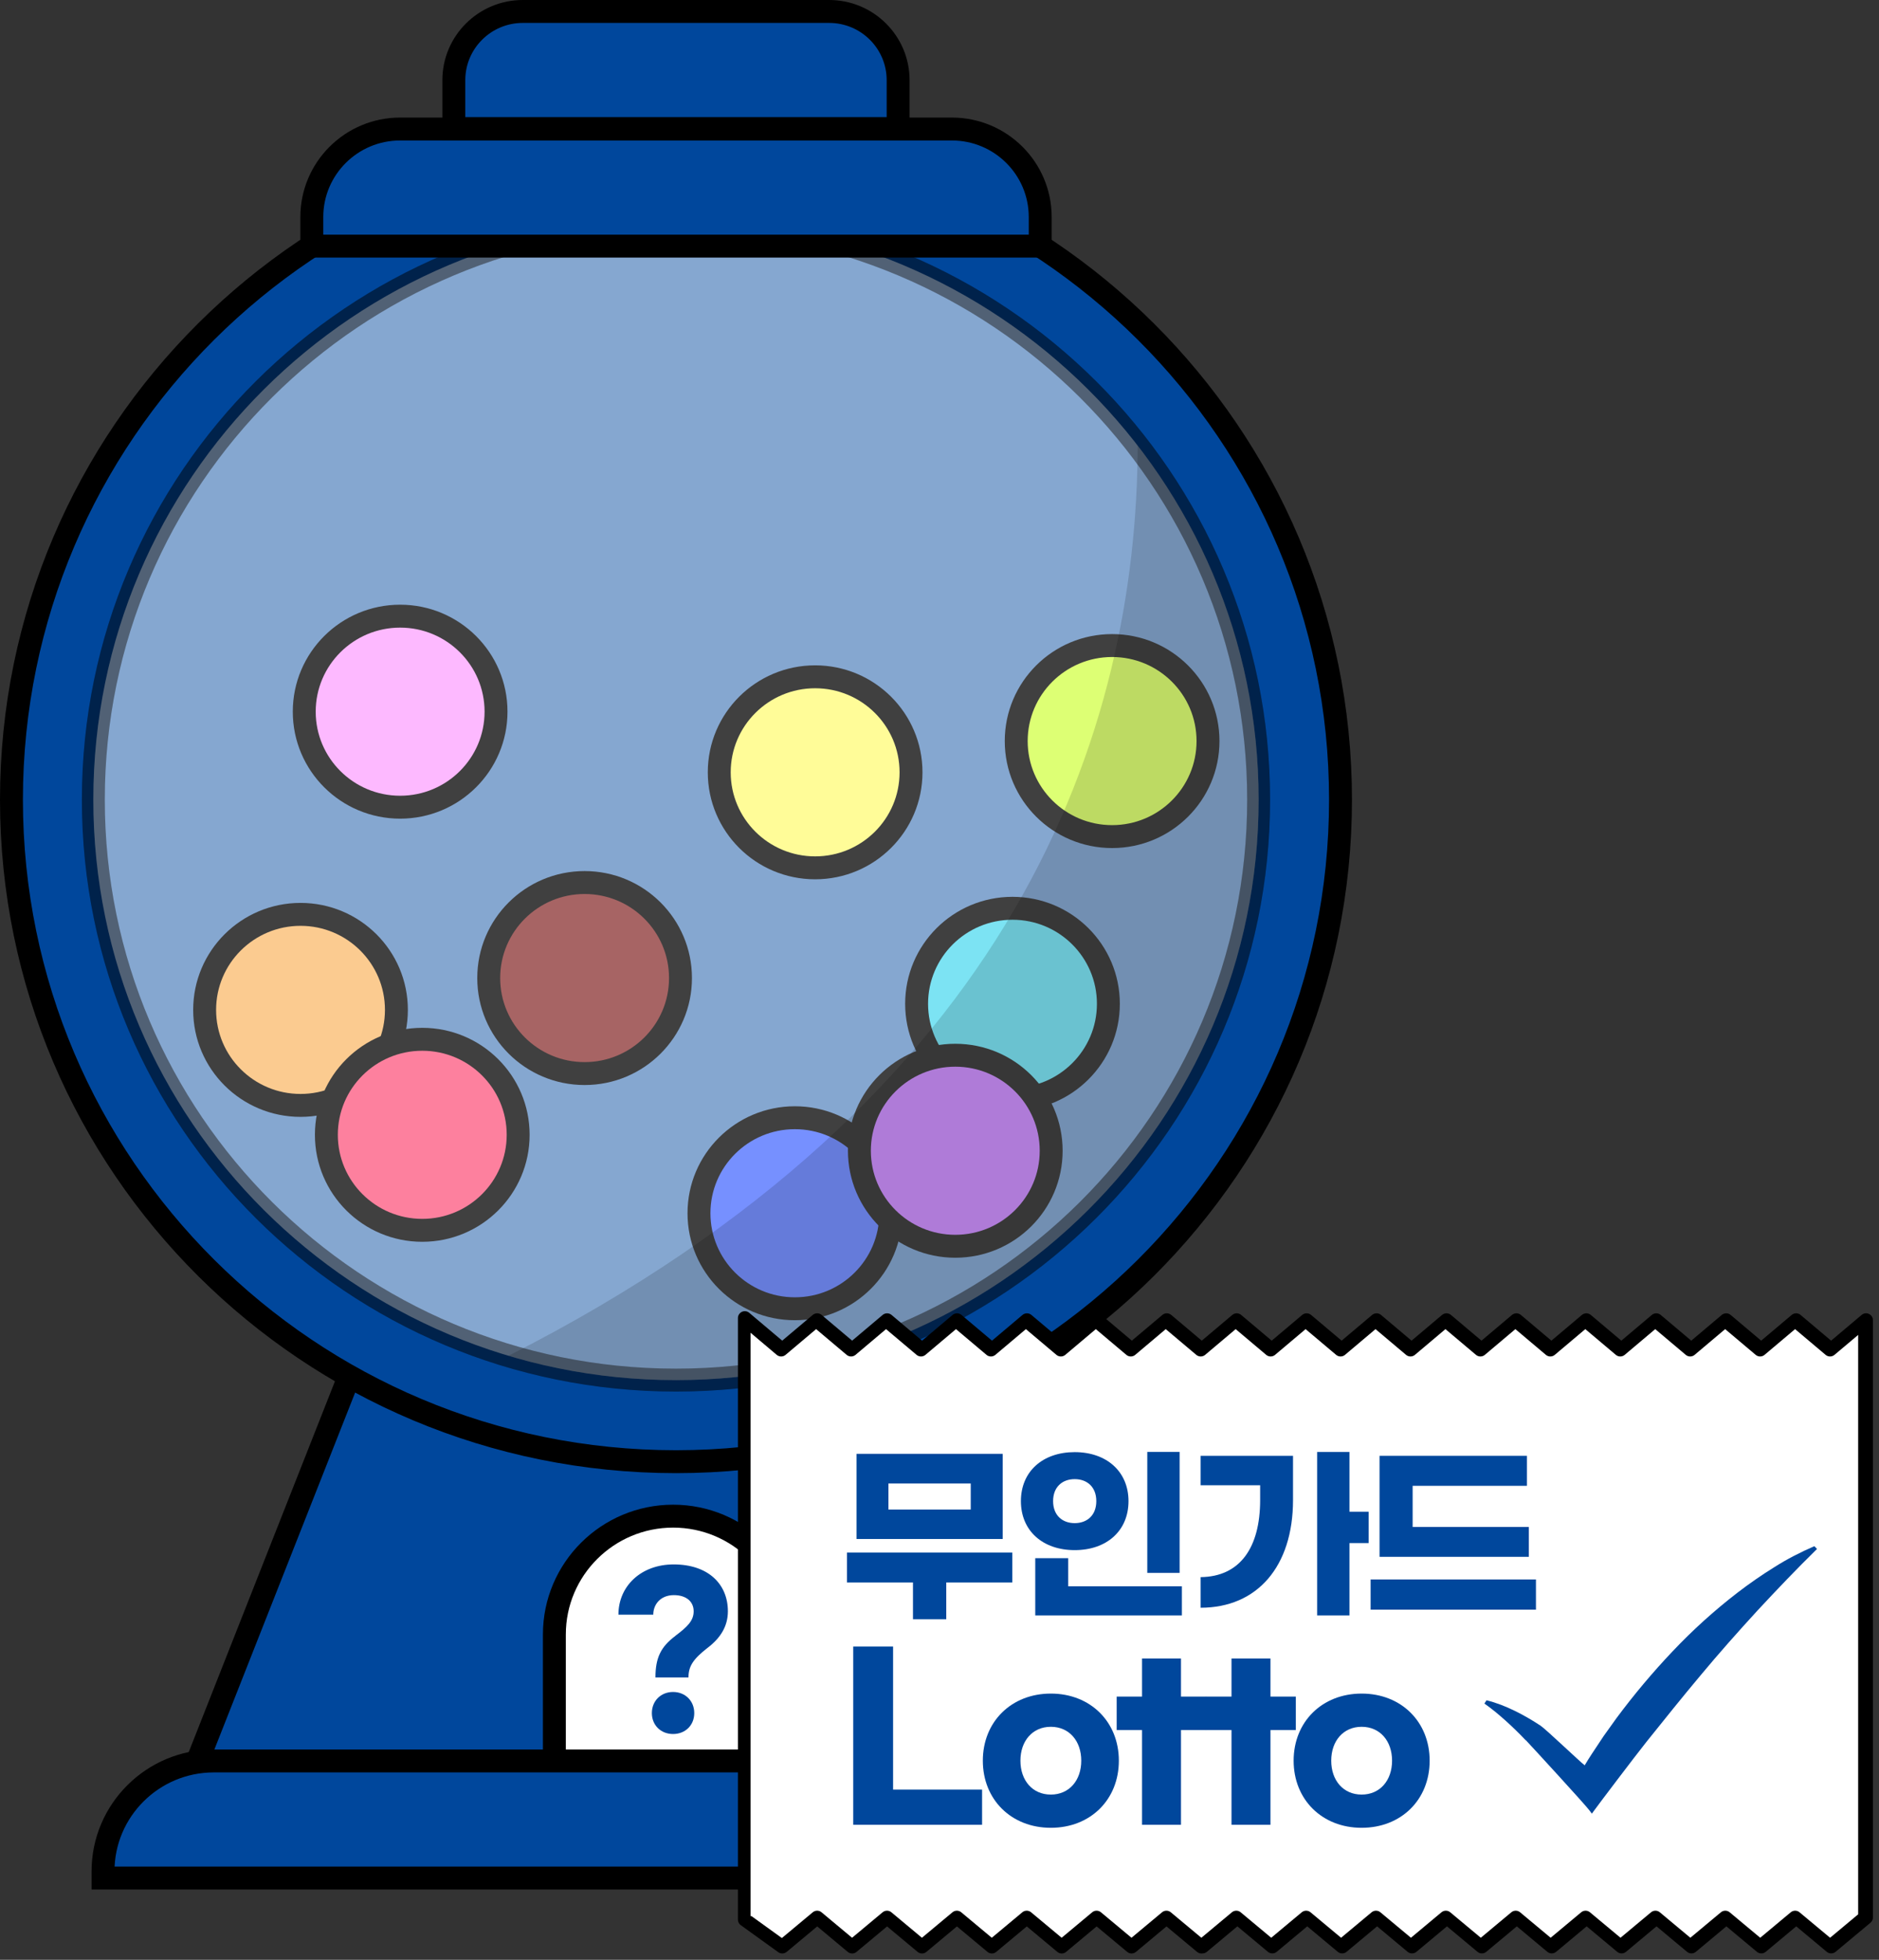 <svg width="164" height="171" viewBox="0 0 164 171" fill="none" xmlns="http://www.w3.org/2000/svg">
<rect x="0" y="0" width="164" height="171" fill="#333333" stroke="none"/>
<path d="M101.444 155.39H16.556L36.235 105.503H81.765L101.444 155.39Z" fill="#00479C" stroke="black" stroke-width="2" stroke-miterlimit="10"/>
<path d="M58.751 132.292C64.469 132.292 69.115 136.918 69.115 142.614V156.718C69.115 158.439 67.712 159.843 65.977 159.843H51.524C49.795 159.843 48.386 158.445 48.386 156.718V142.614C48.386 136.918 53.032 132.292 58.751 132.292Z" fill="white" stroke="black" stroke-width="2" stroke-miterlimit="10"/>
<path d="M18.661 153.651H99.339C104.675 153.651 109.008 157.966 109.008 163.28V163.869H8.992V163.28C8.992 157.966 13.325 153.651 18.661 153.651Z" fill="#00479C" stroke="black" stroke-width="2" stroke-miterlimit="10"/>
<path d="M58.954 142.729C59.986 141.949 60.543 141.424 60.543 140.592C60.543 139.76 59.916 139.183 58.815 139.183C57.643 139.183 57.017 140.003 57.017 140.887H53.977C53.977 138.38 55.967 136.503 58.797 136.503C61.819 136.503 63.53 138.224 63.53 140.592C63.53 141.88 62.904 142.908 61.767 143.775C60.491 144.768 60.09 145.392 60.09 146.368H57.208C57.208 144.647 57.678 143.688 58.954 142.735V142.729ZM56.895 149.475C56.895 148.413 57.678 147.633 58.745 147.633C59.812 147.633 60.595 148.413 60.595 149.475C60.595 150.538 59.812 151.301 58.745 151.301C57.678 151.301 56.895 150.532 56.895 149.475Z" fill="#00479C"/>
<path d="M59 127.539C91.032 127.539 117 101.679 117 69.779C117 37.88 91.032 12.021 59 12.021C26.968 12.021 1 37.88 1 69.779C1 101.679 26.968 127.539 59 127.539Z" fill="#00479C" stroke="black" stroke-width="2" stroke-miterlimit="10"/>
<path opacity="0.36" d="M59 120.422C87.086 120.422 109.854 97.749 109.854 69.779C109.854 41.81 87.086 19.136 59 19.136C30.914 19.136 8.146 41.81 8.146 69.779C8.146 97.749 30.914 120.422 59 120.422Z" fill="white" stroke="black" stroke-width="2" stroke-miterlimit="10"/>
<path d="M26.23 96.452C30.852 96.452 34.599 92.721 34.599 88.118C34.599 83.515 30.852 79.783 26.23 79.783C21.608 79.783 17.861 83.515 17.861 88.118C17.861 92.721 21.608 96.452 26.23 96.452Z" fill="#F9B96B" stroke="black" stroke-width="2" stroke-miterlimit="10"/>
<path d="M36.855 107.352C41.478 107.352 45.225 103.62 45.225 99.017C45.225 94.414 41.478 90.683 36.855 90.683C32.233 90.683 28.486 94.414 28.486 99.017C28.486 103.62 32.233 107.352 36.855 107.352Z" fill="#FC567E" stroke="black" stroke-width="2" stroke-miterlimit="10"/>
<path d="M97.065 72.997C101.688 72.997 105.435 69.265 105.435 64.662C105.435 60.059 101.688 56.327 97.065 56.327C92.443 56.327 88.696 60.059 88.696 64.662C88.696 69.265 92.443 72.997 97.065 72.997Z" fill="#D2FF45" stroke="black" stroke-width="2" stroke-miterlimit="10"/>
<path d="M51.025 93.674C55.647 93.674 59.394 89.943 59.394 85.34C59.394 80.736 55.647 77.005 51.025 77.005C46.403 77.005 42.656 80.736 42.656 85.34C42.656 89.943 46.403 93.674 51.025 93.674Z" fill="#893030" stroke="black" stroke-width="2" stroke-miterlimit="10"/>
<path d="M88.371 95.921C92.993 95.921 96.74 92.19 96.74 87.587C96.74 82.984 92.993 79.252 88.371 79.252C83.749 79.252 80.002 82.984 80.002 87.587C80.002 92.19 83.749 95.921 88.371 95.921Z" fill="#50D9EF" stroke="black" stroke-width="2" stroke-miterlimit="10"/>
<path d="M34.924 70.432C39.547 70.432 43.294 66.7 43.294 62.097C43.294 57.494 39.547 53.763 34.924 53.763C30.302 53.763 26.555 57.494 26.555 62.097C26.555 66.7 30.302 70.432 34.924 70.432Z" fill="#FCA1FF" stroke="black" stroke-width="2" stroke-miterlimit="10"/>
<path d="M69.376 114.196C73.999 114.196 77.746 110.465 77.746 105.861C77.746 101.258 73.999 97.527 69.376 97.527C64.754 97.527 61.007 101.258 61.007 105.861C61.007 110.465 64.754 114.196 69.376 114.196Z" fill="#486BFF" stroke="black" stroke-width="2" stroke-miterlimit="10"/>
<path d="M71.145 75.723C75.768 75.723 79.515 71.991 79.515 67.388C79.515 62.785 75.768 59.054 71.145 59.054C66.523 59.054 62.776 62.785 62.776 67.388C62.776 71.991 66.523 75.723 71.145 75.723Z" fill="#FFFB76" stroke="black" stroke-width="2" stroke-miterlimit="10"/>
<path d="M83.377 108.743C88 108.743 91.747 105.012 91.747 100.409C91.747 95.806 88 92.074 83.377 92.074C78.755 92.074 75.008 95.806 75.008 100.409C75.008 105.012 78.755 108.743 83.377 108.743Z" fill="#BC6BFC" stroke="black" stroke-width="2" stroke-miterlimit="10"/>
<path opacity="0.25" d="M59 120.422C87.086 120.422 109.854 97.749 109.854 69.779C109.854 41.81 87.086 19.136 59 19.136C30.914 19.136 8.146 41.81 8.146 69.779C8.146 97.749 30.914 120.422 59 120.422Z" fill="white" stroke="black" stroke-width="2" stroke-miterlimit="10"/>
<g opacity="0.58">
<path opacity="0.25" d="M99.298 38.884C99.223 63.576 88.934 95.713 44.384 118.297C49.012 119.678 53.919 120.423 59 120.423C87.089 120.423 109.854 97.746 109.854 69.78C109.854 58.147 105.916 47.433 99.293 38.884H99.298Z" fill="black"/>
</g>
<path d="M34.924 11.258H83.082C87.333 11.258 90.79 14.695 90.79 18.934V21.476H27.216V18.934C27.216 14.7 30.667 11.258 34.924 11.258Z" fill="#00479C" stroke="black" stroke-width="2" stroke-miterlimit="10"/>
<path d="M45.631 1H72.369C75.692 1 78.389 3.686 78.389 6.995V11.218H39.611V6.995C39.611 3.686 42.308 1 45.631 1Z" fill="#00479C" stroke="black" stroke-width="2" stroke-miterlimit="10"/>
<path d="M162.796 115.19L159.748 117.761L156.699 115.19L153.65 117.761L150.602 115.19L147.553 117.761L144.505 115.19L141.45 117.761L138.402 115.19L135.353 117.761L132.304 115.19L129.256 117.761L126.207 115.19L123.159 117.761L120.11 115.19L117.061 117.761L114.013 115.19L110.964 117.761L107.916 115.19L104.867 117.761L101.813 115.19L98.764 117.761L95.715 115.19L92.667 117.761L89.618 115.19L86.57 117.761L83.521 115.19L80.472 117.761L77.424 115.19L74.375 117.761L71.327 115.19L68.278 117.761L65.009 115.006V167.493L68.278 169.854L71.327 167.308L74.375 169.854L77.424 167.308L80.472 169.854L83.521 167.308L86.57 169.854L89.618 167.308L92.667 169.854L95.715 167.308L98.764 169.854L101.813 167.308L104.867 169.854L107.916 167.308L110.964 169.854L114.013 167.308L117.061 169.854L120.11 167.308L123.159 169.854L126.207 167.308L129.256 169.854L132.304 167.308L135.353 169.854L138.402 167.308L141.45 169.854L144.505 167.308L147.553 169.854L150.602 167.308L153.65 169.854L156.699 167.308L159.748 169.854L162.796 167.308V115.19Z" fill="white"/>
<path d="M104.861 170.451C104.724 170.451 104.587 170.403 104.479 170.313L101.813 168.089L99.146 170.313C98.925 170.498 98.603 170.498 98.382 170.313L95.715 168.089L93.049 170.313C92.828 170.498 92.506 170.498 92.285 170.313L89.618 168.089L86.951 170.313C86.731 170.498 86.409 170.498 86.188 170.313L83.521 168.089L80.854 170.313C80.634 170.498 80.311 170.498 80.091 170.313L77.424 168.089L74.757 170.313C74.536 170.498 74.214 170.498 73.993 170.313L71.327 168.089L68.66 170.313C68.451 170.486 68.147 170.498 67.926 170.337L64.657 167.982C64.502 167.869 64.406 167.69 64.406 167.499V115.006C64.406 114.773 64.543 114.564 64.752 114.463C64.961 114.368 65.212 114.397 65.391 114.547L68.272 116.979L70.939 114.731C71.16 114.547 71.488 114.547 71.709 114.731L74.375 116.979L77.042 114.731C77.263 114.547 77.591 114.547 77.812 114.731L80.478 116.979L83.145 114.731C83.366 114.547 83.694 114.547 83.915 114.731L86.582 116.979L89.248 114.731C89.469 114.547 89.797 114.547 90.018 114.731L92.685 116.979L95.352 114.731C95.572 114.547 95.9 114.547 96.121 114.731L98.788 116.979L101.455 114.731C101.675 114.547 102.003 114.547 102.224 114.731L104.891 116.979L107.558 114.731C107.778 114.547 108.107 114.547 108.327 114.731L110.994 116.979L113.661 114.731C113.882 114.547 114.21 114.547 114.43 114.731L117.097 116.979L119.764 114.731C119.985 114.547 120.313 114.547 120.534 114.731L123.2 116.979L125.867 114.731C126.088 114.547 126.416 114.547 126.637 114.731L129.304 116.979L131.97 114.731C132.191 114.547 132.519 114.547 132.74 114.731L135.407 116.979L138.073 114.731C138.294 114.547 138.622 114.547 138.843 114.731L141.51 116.979L144.177 114.731C144.397 114.547 144.725 114.547 144.946 114.731L147.613 116.979L150.28 114.731C150.5 114.547 150.829 114.547 151.049 114.731L153.716 116.979L156.383 114.731C156.604 114.547 156.932 114.547 157.152 114.731L159.819 116.979L162.486 114.731C162.665 114.582 162.91 114.547 163.124 114.648C163.333 114.743 163.47 114.958 163.47 115.191V167.308C163.47 167.487 163.393 167.654 163.256 167.767L160.207 170.308C159.986 170.492 159.664 170.492 159.443 170.308L156.777 168.083L154.11 170.308C153.889 170.492 153.567 170.492 153.346 170.308L150.679 168.083L148.013 170.308C147.792 170.492 147.47 170.492 147.249 170.308L144.582 168.083L141.915 170.308C141.695 170.492 141.373 170.492 141.152 170.308L138.485 168.083L135.818 170.308C135.598 170.492 135.275 170.492 135.055 170.308L132.388 168.083L129.721 170.308C129.5 170.492 129.178 170.492 128.958 170.308L126.291 168.083L123.624 170.308C123.403 170.492 123.081 170.492 122.86 170.308L120.194 168.083L117.527 170.308C117.306 170.492 116.984 170.492 116.763 170.308L114.096 168.083L111.43 170.308C111.209 170.492 110.887 170.492 110.666 170.308L107.999 168.083L105.332 170.308C105.219 170.403 105.088 170.445 104.951 170.445L104.861 170.451ZM65.599 167.195L68.242 169.103L70.939 166.855C71.16 166.67 71.482 166.67 71.703 166.855L74.369 169.079L77.036 166.855C77.257 166.67 77.579 166.67 77.8 166.855L80.466 169.079L83.133 166.855C83.354 166.67 83.676 166.67 83.897 166.855L86.564 169.079L89.23 166.855C89.451 166.67 89.773 166.67 89.994 166.855L92.661 169.079L95.328 166.855C95.548 166.67 95.871 166.67 96.091 166.855L98.758 169.079L101.425 166.855C101.646 166.67 101.968 166.67 102.188 166.855L104.855 169.079L107.522 166.855C107.743 166.67 108.065 166.67 108.286 166.855L110.952 169.079L113.619 166.855C113.84 166.67 114.162 166.67 114.383 166.855L117.05 169.079L119.716 166.855C119.937 166.67 120.259 166.67 120.48 166.855L123.147 169.079L125.813 166.855C126.034 166.67 126.356 166.67 126.577 166.855L129.244 169.079L131.911 166.855C132.131 166.67 132.454 166.67 132.674 166.855L135.341 169.079L138.008 166.855C138.229 166.67 138.551 166.67 138.771 166.855L141.438 169.079L144.105 166.855C144.326 166.67 144.648 166.67 144.869 166.855L147.535 169.079L150.202 166.855C150.423 166.67 150.745 166.67 150.966 166.855L153.633 169.079L156.299 166.855C156.52 166.67 156.842 166.67 157.063 166.855L159.73 169.079L162.182 167.034V116.479L160.112 118.22C159.891 118.405 159.563 118.405 159.342 118.22L156.675 115.972L154.008 118.22C153.788 118.405 153.46 118.405 153.239 118.22L150.572 115.972L147.905 118.22C147.685 118.405 147.356 118.405 147.136 118.22L144.469 115.972L141.802 118.22C141.581 118.405 141.253 118.405 141.033 118.22L138.366 115.972L135.699 118.22C135.478 118.405 135.15 118.405 134.929 118.22L132.263 115.972L129.596 118.22C129.375 118.405 129.047 118.405 128.826 118.22L126.159 115.972L123.493 118.22C123.272 118.405 122.944 118.405 122.723 118.22L120.056 115.972L117.39 118.22C117.169 118.405 116.841 118.405 116.62 118.22L113.953 115.972L111.286 118.22C111.066 118.405 110.738 118.405 110.517 118.22L107.85 115.972L105.183 118.22C104.963 118.405 104.634 118.405 104.414 118.22L101.747 115.972L99.08 118.22C98.859 118.405 98.531 118.405 98.311 118.22L95.644 115.972L92.977 118.22C92.756 118.405 92.428 118.405 92.207 118.22L89.541 115.972L86.874 118.22C86.653 118.405 86.325 118.405 86.104 118.22L83.438 115.972L80.771 118.22C80.55 118.405 80.222 118.405 80.001 118.22L77.334 115.972L74.668 118.22C74.447 118.405 74.119 118.405 73.898 118.22L71.231 115.972L68.564 118.22C68.344 118.405 68.016 118.405 67.795 118.22L65.51 116.288V167.189L65.599 167.195Z" fill="black"/>
<path d="M88.353 138.077H82.59V141.285H79.685V138.077H73.922V135.471H88.353V138.077ZM87.518 134.285H74.757V126.854H87.518V134.285ZM84.726 129.442H77.543V131.714H84.726V129.442Z" fill="#00479C"/>
<path d="M98.496 130.981C98.496 133.569 96.593 135.256 93.8 135.256C91.008 135.256 89.105 133.569 89.105 130.981C89.105 128.393 91.008 126.705 93.8 126.705C96.593 126.705 98.496 128.411 98.496 130.981ZM93.234 138.411H103.155V140.951H90.358V135.96H93.234V138.417V138.411ZM91.915 130.981C91.915 132.215 92.715 132.901 93.8 132.901C94.886 132.901 95.686 132.215 95.686 130.981C95.686 129.747 94.886 129.061 93.8 129.061C92.715 129.061 91.915 129.747 91.915 130.981ZM102.958 137.242H100.136V126.688H102.958V137.242Z" fill="#00479C"/>
<path d="M104.79 127.027H112.855V130.885C112.855 136.682 109.729 140.283 104.79 140.283V137.612C108.214 137.576 109.986 135.06 109.986 130.885V129.597H104.79V127.027ZM119.454 134.642H117.783V140.951H114.961V126.693H117.783V131.905H119.454V134.642Z" fill="#00479C"/>
<path d="M134.058 140.45H119.627V137.815H134.058V140.45ZM133.271 129.645H123.296V133.235H133.438V135.841H120.408V127.027H133.271V129.651V129.645Z" fill="#00479C"/>
<path d="M77.949 143.67V156.151H85.716V159.222H74.471V143.67H77.943H77.949Z" fill="#00479C"/>
<path d="M97.654 153.629C97.654 157.028 95.172 159.484 91.718 159.484C88.264 159.484 85.782 157.022 85.782 153.629C85.782 150.236 88.264 147.773 91.718 147.773C95.172 147.773 97.654 150.236 97.654 153.629ZM89.063 153.629C89.063 155.346 90.113 156.586 91.718 156.586C93.323 156.586 94.373 155.346 94.373 153.629C94.373 151.911 93.323 150.671 91.718 150.671C90.113 150.671 89.063 151.911 89.063 153.629Z" fill="#00479C"/>
<path d="M105.291 150.957H103.077V159.222H99.677V150.957H97.463V148.035H99.677V144.714H103.077V148.035H105.291V150.957Z" fill="#00479C"/>
<path d="M113.1 150.957H110.887V159.222H107.486V150.957H105.273V148.035H107.486V144.714H110.887V148.035H113.1V150.957Z" fill="#00479C"/>
<path d="M124.781 153.629C124.781 157.028 122.3 159.484 118.845 159.484C115.391 159.484 112.909 157.022 112.909 153.629C112.909 150.236 115.391 147.773 118.845 147.773C122.3 147.773 124.781 150.236 124.781 153.629ZM116.19 153.629C116.19 155.346 117.24 156.586 118.845 156.586C120.45 156.586 121.5 155.346 121.5 153.629C121.5 151.911 120.45 150.671 118.845 150.671C117.24 150.671 116.19 151.911 116.19 153.629Z" fill="#00479C"/>
<path d="M133.181 151.846C133.724 152.418 138.312 157.415 138.711 157.946L138.938 158.25L139.165 157.94C139.552 157.403 142.643 153.319 143.705 151.983C145.268 150.033 146.831 148.083 148.436 146.169C150.035 144.249 151.693 142.382 153.381 140.54C155.082 138.709 156.806 136.902 158.59 135.155L158.357 134.911C157.14 135.441 155.959 136.044 154.867 136.741C153.757 137.427 152.695 138.167 151.675 138.948C149.635 140.516 147.732 142.239 145.984 144.088C144.23 145.936 142.595 147.886 141.08 149.926L139.97 151.476C139.612 152.007 139.266 152.532 138.914 153.068C138.705 153.384 138.508 153.706 138.312 154.034C137.846 153.671 134.953 150.91 134.464 150.576C133.736 150.099 132.99 149.657 132.202 149.276C131.421 148.894 130.61 148.572 129.745 148.357L129.56 148.644C130.21 149.097 130.836 149.622 131.433 150.158C132.029 150.695 132.608 151.261 133.163 151.846H133.181Z" fill="#00479C"/>
</svg>
